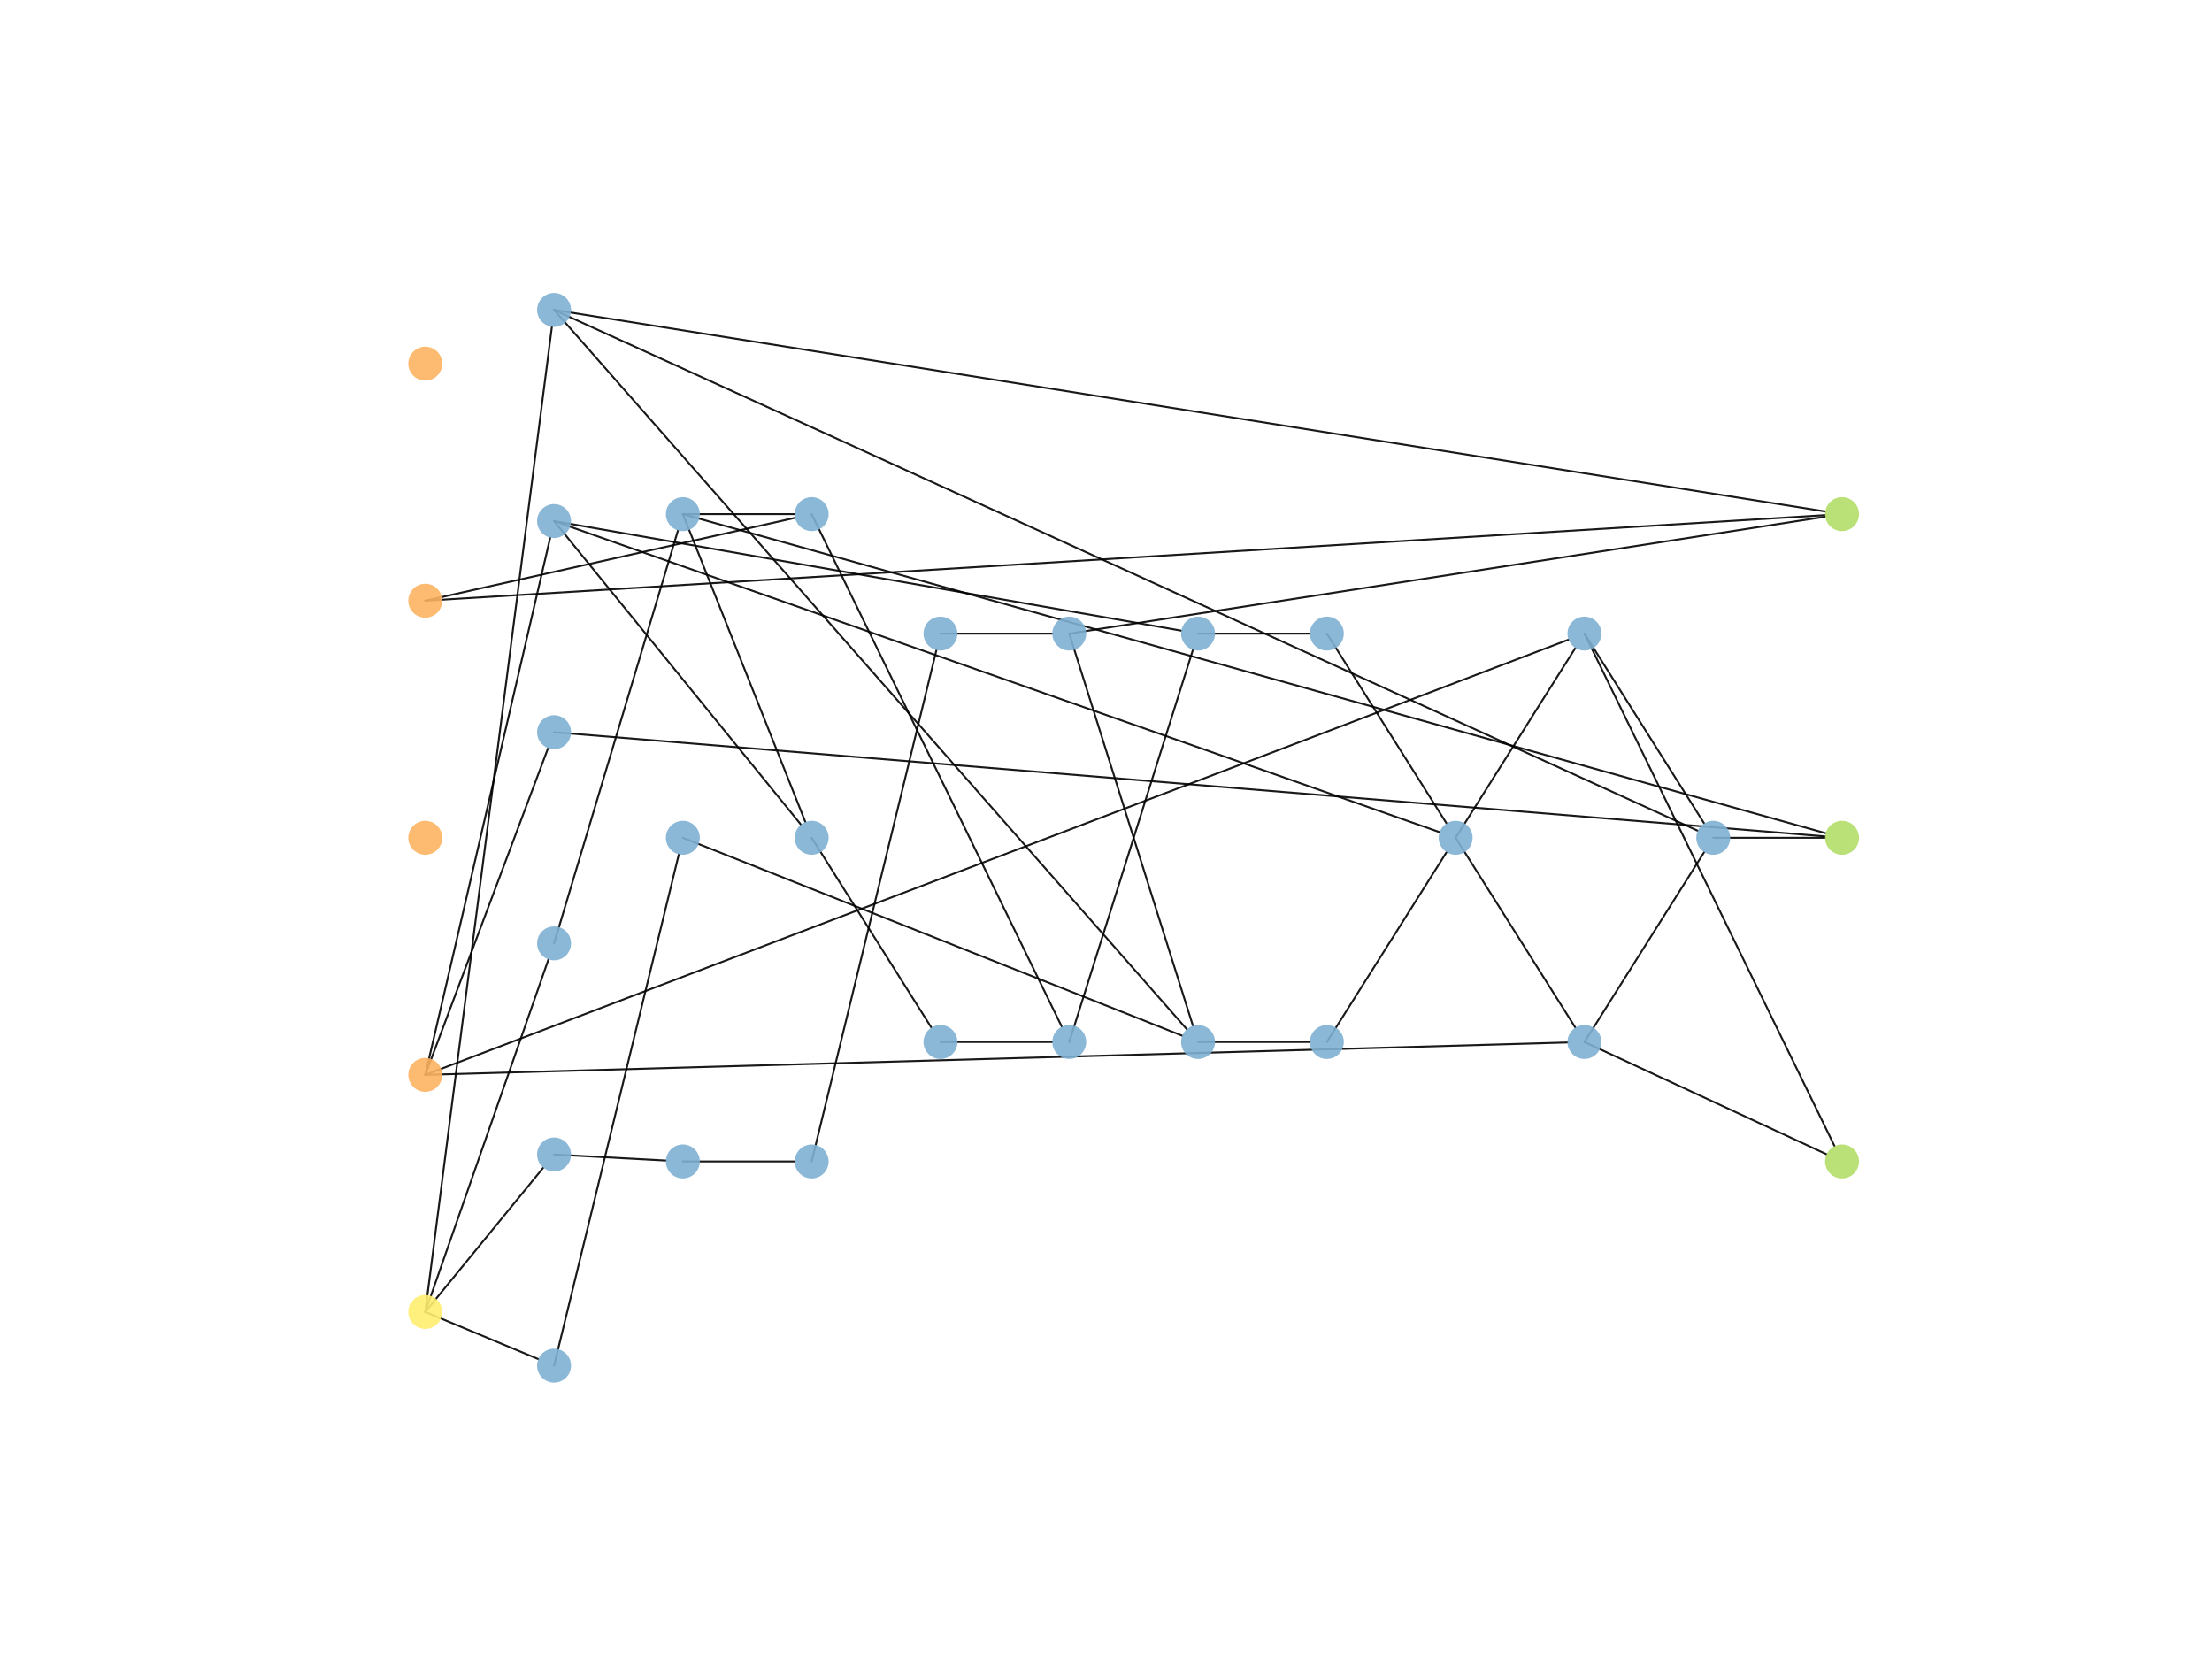 <?xml version="1.0" encoding="utf-8" standalone="no"?>
<!DOCTYPE svg PUBLIC "-//W3C//DTD SVG 1.1//EN"
  "http://www.w3.org/Graphics/SVG/1.1/DTD/svg11.dtd">
<!-- Created with matplotlib (https://matplotlib.org/) -->
<svg height="345.6pt" version="1.1" viewBox="0 0 460.8 345.6" width="460.8pt" xmlns="http://www.w3.org/2000/svg" xmlns:xlink="http://www.w3.org/1999/xlink">
 <defs>
  <style type="text/css">
*{stroke-linecap:butt;stroke-linejoin:round;}
  </style>
 </defs>
 <g id="figure_1">
  <g id="patch_1">
   <path d="M 0 345.6 
L 460.8 345.6 
L 460.8 0 
L 0 0 
z
" style="fill:#ffffff;"/>
  </g>
  <g id="axes_1">
   <g id="patch_2">
    <path clip-path="url(#p45f8ec211f)" d="M 88.59 125.141 
Q 127.111 116.509 165.631 107.877 
" style="fill:none;stroke:#000000;stroke-linecap:round;stroke-opacity:0.9;stroke-width:0.4;"/>
   </g>
   <g id="patch_3">
    <path clip-path="url(#p45f8ec211f)" d="M 88.59 125.141 
Q 234.397 116.23 380.204 107.32 
" style="fill:none;stroke:#000000;stroke-linecap:round;stroke-opacity:0.9;stroke-width:0.4;"/>
   </g>
   <g id="patch_4">
    <path clip-path="url(#p45f8ec211f)" d="M 88.59 223.915 
Q 101.384 189.879 114.178 155.842 
" style="fill:none;stroke:#000000;stroke-linecap:round;stroke-opacity:0.9;stroke-width:0.4;"/>
   </g>
   <g id="patch_5">
    <path clip-path="url(#p45f8ec211f)" d="M 88.59 223.915 
Q 101.604 167.956 114.619 111.997 
" style="fill:none;stroke:#000000;stroke-linecap:round;stroke-opacity:0.9;stroke-width:0.4;"/>
   </g>
   <g id="patch_6">
    <path clip-path="url(#p45f8ec211f)" d="M 88.59 223.915 
Q 207.676 178.581 326.763 133.246 
" style="fill:none;stroke:#000000;stroke-linecap:round;stroke-opacity:0.9;stroke-width:0.4;"/>
   </g>
   <g id="patch_7">
    <path clip-path="url(#p45f8ec211f)" d="M 88.59 223.915 
Q 207.562 220.542 326.535 217.168 
" style="fill:none;stroke:#000000;stroke-linecap:round;stroke-opacity:0.9;stroke-width:0.4;"/>
   </g>
   <g id="patch_8">
    <path clip-path="url(#p45f8ec211f)" d="M 88.59 273.302 
Q 101.78 170.687 114.97 68.071 
" style="fill:none;stroke:#000000;stroke-linecap:round;stroke-opacity:0.9;stroke-width:0.4;"/>
   </g>
   <g id="patch_9">
    <path clip-path="url(#p45f8ec211f)" d="M 88.59 273.302 
Q 100.373 278.216 112.155 283.13 
" style="fill:none;stroke:#000000;stroke-linecap:round;stroke-opacity:0.9;stroke-width:0.4;"/>
   </g>
   <g id="patch_10">
    <path clip-path="url(#p45f8ec211f)" d="M 88.59 273.302 
Q 101.421 236.582 114.253 199.862 
" style="fill:none;stroke:#000000;stroke-linecap:round;stroke-opacity:0.9;stroke-width:0.4;"/>
   </g>
   <g id="patch_11">
    <path clip-path="url(#p45f8ec211f)" d="M 88.59 273.302 
Q 100.886 258.272 113.182 243.243 
" style="fill:none;stroke:#000000;stroke-linecap:round;stroke-opacity:0.9;stroke-width:0.4;"/>
   </g>
   <g id="patch_12">
    <path clip-path="url(#p45f8ec211f)" d="M 115.421 152.535 
Q 247.813 163.387 380.205 174.239 
" style="fill:none;stroke:#000000;stroke-linecap:round;stroke-opacity:0.9;stroke-width:0.4;"/>
   </g>
   <g id="patch_13">
    <path clip-path="url(#p45f8ec211f)" d="M 115.421 64.564 
Q 181.33 139.488 247.24 214.413 
" style="fill:none;stroke:#000000;stroke-linecap:round;stroke-opacity:0.9;stroke-width:0.4;"/>
   </g>
   <g id="patch_14">
    <path clip-path="url(#p45f8ec211f)" d="M 115.421 64.564 
Q 234.552 118.814 353.683 173.063 
" style="fill:none;stroke:#000000;stroke-linecap:round;stroke-opacity:0.9;stroke-width:0.4;"/>
   </g>
   <g id="patch_15">
    <path clip-path="url(#p45f8ec211f)" d="M 115.421 64.564 
Q 247.829 85.557 380.238 106.55 
" style="fill:none;stroke:#000000;stroke-linecap:round;stroke-opacity:0.9;stroke-width:0.4;"/>
   </g>
   <g id="patch_16">
    <path clip-path="url(#p45f8ec211f)" d="M 115.421 284.492 
Q 128.417 231.226 141.414 177.961 
" style="fill:none;stroke:#000000;stroke-linecap:round;stroke-opacity:0.9;stroke-width:0.4;"/>
   </g>
   <g id="patch_17">
    <path clip-path="url(#p45f8ec211f)" d="M 115.421 108.55 
Q 141.136 140.167 166.851 171.784 
" style="fill:none;stroke:#000000;stroke-linecap:round;stroke-opacity:0.9;stroke-width:0.4;"/>
   </g>
   <g id="patch_18">
    <path clip-path="url(#p45f8ec211f)" d="M 115.421 108.55 
Q 180.756 119.965 246.091 131.38 
" style="fill:none;stroke:#000000;stroke-linecap:round;stroke-opacity:0.9;stroke-width:0.4;"/>
   </g>
   <g id="patch_19">
    <path clip-path="url(#p45f8ec211f)" d="M 115.421 108.55 
Q 207.663 140.953 299.904 173.357 
" style="fill:none;stroke:#000000;stroke-linecap:round;stroke-opacity:0.9;stroke-width:0.4;"/>
   </g>
   <g id="patch_20">
    <path clip-path="url(#p45f8ec211f)" d="M 115.421 196.521 
Q 128.328 153.506 141.236 110.491 
" style="fill:none;stroke:#000000;stroke-linecap:round;stroke-opacity:0.9;stroke-width:0.4;"/>
   </g>
   <g id="patch_21">
    <path clip-path="url(#p45f8ec211f)" d="M 115.421 240.506 
Q 127.072 241.134 138.724 241.762 
" style="fill:none;stroke:#000000;stroke-linecap:round;stroke-opacity:0.9;stroke-width:0.4;"/>
   </g>
   <g id="patch_22">
    <path clip-path="url(#p45f8ec211f)" d="M 142.252 107.104 
Q 153.9 107.104 165.549 107.104 
" style="fill:none;stroke:#000000;stroke-linecap:round;stroke-opacity:0.9;stroke-width:0.4;"/>
   </g>
   <g id="patch_23">
    <path clip-path="url(#p45f8ec211f)" d="M 142.252 107.104 
Q 155.013 139.172 167.774 171.24 
" style="fill:none;stroke:#000000;stroke-linecap:round;stroke-opacity:0.9;stroke-width:0.4;"/>
   </g>
   <g id="patch_24">
    <path clip-path="url(#p45f8ec211f)" d="M 142.252 107.104 
Q 261.287 140.34 380.322 173.576 
" style="fill:none;stroke:#000000;stroke-linecap:round;stroke-opacity:0.9;stroke-width:0.4;"/>
   </g>
   <g id="patch_25">
    <path clip-path="url(#p45f8ec211f)" d="M 142.252 174.528 
Q 194.271 195.147 246.29 215.766 
" style="fill:none;stroke:#000000;stroke-linecap:round;stroke-opacity:0.9;stroke-width:0.4;"/>
   </g>
   <g id="patch_26">
    <path clip-path="url(#p45f8ec211f)" d="M 142.252 241.952 
Q 153.9 241.952 165.549 241.952 
" style="fill:none;stroke:#000000;stroke-linecap:round;stroke-opacity:0.9;stroke-width:0.4;"/>
   </g>
   <g id="patch_27">
    <path clip-path="url(#p45f8ec211f)" d="M 169.083 107.104 
Q 195.138 160.497 221.194 213.89 
" style="fill:none;stroke:#000000;stroke-linecap:round;stroke-opacity:0.9;stroke-width:0.4;"/>
   </g>
   <g id="patch_28">
    <path clip-path="url(#p45f8ec211f)" d="M 169.083 174.528 
Q 181.556 194.304 194.029 214.079 
" style="fill:none;stroke:#000000;stroke-linecap:round;stroke-opacity:0.9;stroke-width:0.4;"/>
   </g>
   <g id="patch_29">
    <path clip-path="url(#p45f8ec211f)" d="M 169.083 241.952 
Q 182.079 188.687 195.076 135.421 
" style="fill:none;stroke:#000000;stroke-linecap:round;stroke-opacity:0.9;stroke-width:0.4;"/>
   </g>
   <g id="patch_30">
    <path clip-path="url(#p45f8ec211f)" d="M 195.914 131.988 
Q 207.562 131.988 219.211 131.988 
" style="fill:none;stroke:#000000;stroke-linecap:round;stroke-opacity:0.9;stroke-width:0.4;"/>
   </g>
   <g id="patch_31">
    <path clip-path="url(#p45f8ec211f)" d="M 195.914 217.068 
Q 207.562 217.068 219.211 217.068 
" style="fill:none;stroke:#000000;stroke-linecap:round;stroke-opacity:0.9;stroke-width:0.4;"/>
   </g>
   <g id="patch_32">
    <path clip-path="url(#p45f8ec211f)" d="M 222.745 131.988 
Q 235.628 172.842 248.512 213.695 
" style="fill:none;stroke:#000000;stroke-linecap:round;stroke-opacity:0.9;stroke-width:0.4;"/>
   </g>
   <g id="patch_33">
    <path clip-path="url(#p45f8ec211f)" d="M 222.745 131.988 
Q 301.491 119.816 380.237 107.644 
" style="fill:none;stroke:#000000;stroke-linecap:round;stroke-opacity:0.9;stroke-width:0.4;"/>
   </g>
   <g id="patch_34">
    <path clip-path="url(#p45f8ec211f)" d="M 222.745 217.068 
Q 235.628 176.214 248.512 135.361 
" style="fill:none;stroke:#000000;stroke-linecap:round;stroke-opacity:0.9;stroke-width:0.4;"/>
   </g>
   <g id="patch_35">
    <path clip-path="url(#p45f8ec211f)" d="M 249.575 217.068 
Q 261.224 217.068 272.872 217.068 
" style="fill:none;stroke:#000000;stroke-linecap:round;stroke-opacity:0.9;stroke-width:0.4;"/>
   </g>
   <g id="patch_36">
    <path clip-path="url(#p45f8ec211f)" d="M 249.575 131.988 
Q 261.224 131.988 272.872 131.988 
" style="fill:none;stroke:#000000;stroke-linecap:round;stroke-opacity:0.9;stroke-width:0.4;"/>
   </g>
   <g id="patch_37">
    <path clip-path="url(#p45f8ec211f)" d="M 276.406 131.988 
Q 288.879 151.764 301.352 171.54 
" style="fill:none;stroke:#000000;stroke-linecap:round;stroke-opacity:0.9;stroke-width:0.4;"/>
   </g>
   <g id="patch_38">
    <path clip-path="url(#p45f8ec211f)" d="M 276.406 217.068 
Q 288.879 197.292 301.352 177.516 
" style="fill:none;stroke:#000000;stroke-linecap:round;stroke-opacity:0.9;stroke-width:0.4;"/>
   </g>
   <g id="patch_39">
    <path clip-path="url(#p45f8ec211f)" d="M 303.237 174.528 
Q 315.71 154.752 328.183 134.977 
" style="fill:none;stroke:#000000;stroke-linecap:round;stroke-opacity:0.9;stroke-width:0.4;"/>
   </g>
   <g id="patch_40">
    <path clip-path="url(#p45f8ec211f)" d="M 303.237 174.528 
Q 315.71 194.304 328.183 214.079 
" style="fill:none;stroke:#000000;stroke-linecap:round;stroke-opacity:0.9;stroke-width:0.4;"/>
   </g>
   <g id="patch_41">
    <path clip-path="url(#p45f8ec211f)" d="M 330.068 131.988 
Q 342.541 151.764 355.014 171.54 
" style="fill:none;stroke:#000000;stroke-linecap:round;stroke-opacity:0.9;stroke-width:0.4;"/>
   </g>
   <g id="patch_42">
    <path clip-path="url(#p45f8ec211f)" d="M 330.068 131.988 
Q 356.124 185.381 382.179 238.774 
" style="fill:none;stroke:#000000;stroke-linecap:round;stroke-opacity:0.9;stroke-width:0.4;"/>
   </g>
   <g id="patch_43">
    <path clip-path="url(#p45f8ec211f)" d="M 330.068 217.068 
Q 342.541 197.292 355.014 177.516 
" style="fill:none;stroke:#000000;stroke-linecap:round;stroke-opacity:0.9;stroke-width:0.4;"/>
   </g>
   <g id="patch_44">
    <path clip-path="url(#p45f8ec211f)" d="M 330.068 217.068 
Q 355.296 228.766 380.524 240.465 
" style="fill:none;stroke:#000000;stroke-linecap:round;stroke-opacity:0.9;stroke-width:0.4;"/>
   </g>
   <g id="patch_45">
    <path clip-path="url(#p45f8ec211f)" d="M 356.899 174.528 
Q 368.548 174.528 380.196 174.528 
" style="fill:none;stroke:#000000;stroke-linecap:round;stroke-opacity:0.9;stroke-width:0.4;"/>
   </g>
   <g id="PathCollection_1">
    <defs>
     <path d="M 0 3.536 
C 0.938 3.536 1.837 3.163 2.5 2.5 
C 3.163 1.837 3.536 0.938 3.536 0 
C 3.536 -0.938 3.163 -1.837 2.5 -2.5 
C 1.837 -3.163 0.938 -3.536 0 -3.536 
C -0.938 -3.536 -1.837 -3.163 -2.5 -2.5 
C -3.163 -1.837 -3.536 -0.938 -3.536 0 
C -3.536 0.938 -3.163 1.837 -2.5 2.5 
C -1.837 3.163 -0.938 3.536 0 3.536 
z
" id="C0_0_f463aef30c"/>
    </defs>
    <g clip-path="url(#p45f8ec211f)">
     <use style="fill:#fdb462;fill-opacity:0.9;" x="88.59" xlink:href="#C0_0_f463aef30c" y="75.754"/>
    </g>
    <g clip-path="url(#p45f8ec211f)">
     <use style="fill:#fdb462;fill-opacity:0.9;" x="88.59" xlink:href="#C0_0_f463aef30c" y="125.141"/>
    </g>
    <g clip-path="url(#p45f8ec211f)">
     <use style="fill:#fdb462;fill-opacity:0.9;" x="88.59" xlink:href="#C0_0_f463aef30c" y="174.528"/>
    </g>
    <g clip-path="url(#p45f8ec211f)">
     <use style="fill:#fdb462;fill-opacity:0.9;" x="88.59" xlink:href="#C0_0_f463aef30c" y="223.915"/>
    </g>
    <g clip-path="url(#p45f8ec211f)">
     <use style="fill:#ffed6f;fill-opacity:0.9;" x="88.59" xlink:href="#C0_0_f463aef30c" y="273.302"/>
    </g>
    <g clip-path="url(#p45f8ec211f)">
     <use style="fill:#80b1d3;fill-opacity:0.9;" x="115.421" xlink:href="#C0_0_f463aef30c" y="152.535"/>
    </g>
    <g clip-path="url(#p45f8ec211f)">
     <use style="fill:#80b1d3;fill-opacity:0.9;" x="115.421" xlink:href="#C0_0_f463aef30c" y="64.564"/>
    </g>
    <g clip-path="url(#p45f8ec211f)">
     <use style="fill:#80b1d3;fill-opacity:0.9;" x="115.421" xlink:href="#C0_0_f463aef30c" y="284.492"/>
    </g>
    <g clip-path="url(#p45f8ec211f)">
     <use style="fill:#80b1d3;fill-opacity:0.9;" x="115.421" xlink:href="#C0_0_f463aef30c" y="108.55"/>
    </g>
    <g clip-path="url(#p45f8ec211f)">
     <use style="fill:#80b1d3;fill-opacity:0.9;" x="115.421" xlink:href="#C0_0_f463aef30c" y="196.521"/>
    </g>
    <g clip-path="url(#p45f8ec211f)">
     <use style="fill:#80b1d3;fill-opacity:0.9;" x="115.421" xlink:href="#C0_0_f463aef30c" y="240.506"/>
    </g>
    <g clip-path="url(#p45f8ec211f)">
     <use style="fill:#80b1d3;fill-opacity:0.9;" x="142.252" xlink:href="#C0_0_f463aef30c" y="107.104"/>
    </g>
    <g clip-path="url(#p45f8ec211f)">
     <use style="fill:#80b1d3;fill-opacity:0.9;" x="142.252" xlink:href="#C0_0_f463aef30c" y="174.528"/>
    </g>
    <g clip-path="url(#p45f8ec211f)">
     <use style="fill:#80b1d3;fill-opacity:0.9;" x="142.252" xlink:href="#C0_0_f463aef30c" y="241.952"/>
    </g>
    <g clip-path="url(#p45f8ec211f)">
     <use style="fill:#80b1d3;fill-opacity:0.9;" x="169.083" xlink:href="#C0_0_f463aef30c" y="107.104"/>
    </g>
    <g clip-path="url(#p45f8ec211f)">
     <use style="fill:#80b1d3;fill-opacity:0.9;" x="169.083" xlink:href="#C0_0_f463aef30c" y="174.528"/>
    </g>
    <g clip-path="url(#p45f8ec211f)">
     <use style="fill:#80b1d3;fill-opacity:0.9;" x="169.083" xlink:href="#C0_0_f463aef30c" y="241.952"/>
    </g>
    <g clip-path="url(#p45f8ec211f)">
     <use style="fill:#80b1d3;fill-opacity:0.9;" x="195.914" xlink:href="#C0_0_f463aef30c" y="131.988"/>
    </g>
    <g clip-path="url(#p45f8ec211f)">
     <use style="fill:#80b1d3;fill-opacity:0.9;" x="195.914" xlink:href="#C0_0_f463aef30c" y="217.068"/>
    </g>
    <g clip-path="url(#p45f8ec211f)">
     <use style="fill:#80b1d3;fill-opacity:0.9;" x="222.745" xlink:href="#C0_0_f463aef30c" y="131.988"/>
    </g>
    <g clip-path="url(#p45f8ec211f)">
     <use style="fill:#80b1d3;fill-opacity:0.9;" x="222.745" xlink:href="#C0_0_f463aef30c" y="217.068"/>
    </g>
    <g clip-path="url(#p45f8ec211f)">
     <use style="fill:#80b1d3;fill-opacity:0.9;" x="249.575" xlink:href="#C0_0_f463aef30c" y="217.068"/>
    </g>
    <g clip-path="url(#p45f8ec211f)">
     <use style="fill:#80b1d3;fill-opacity:0.9;" x="249.575" xlink:href="#C0_0_f463aef30c" y="131.988"/>
    </g>
    <g clip-path="url(#p45f8ec211f)">
     <use style="fill:#80b1d3;fill-opacity:0.9;" x="276.406" xlink:href="#C0_0_f463aef30c" y="131.988"/>
    </g>
    <g clip-path="url(#p45f8ec211f)">
     <use style="fill:#80b1d3;fill-opacity:0.9;" x="276.406" xlink:href="#C0_0_f463aef30c" y="217.068"/>
    </g>
    <g clip-path="url(#p45f8ec211f)">
     <use style="fill:#80b1d3;fill-opacity:0.9;" x="303.237" xlink:href="#C0_0_f463aef30c" y="174.528"/>
    </g>
    <g clip-path="url(#p45f8ec211f)">
     <use style="fill:#80b1d3;fill-opacity:0.9;" x="330.068" xlink:href="#C0_0_f463aef30c" y="131.988"/>
    </g>
    <g clip-path="url(#p45f8ec211f)">
     <use style="fill:#80b1d3;fill-opacity:0.9;" x="330.068" xlink:href="#C0_0_f463aef30c" y="217.068"/>
    </g>
    <g clip-path="url(#p45f8ec211f)">
     <use style="fill:#80b1d3;fill-opacity:0.9;" x="356.899" xlink:href="#C0_0_f463aef30c" y="174.528"/>
    </g>
    <g clip-path="url(#p45f8ec211f)">
     <use style="fill:#b3de69;fill-opacity:0.9;" x="383.73" xlink:href="#C0_0_f463aef30c" y="107.104"/>
    </g>
    <g clip-path="url(#p45f8ec211f)">
     <use style="fill:#b3de69;fill-opacity:0.9;" x="383.73" xlink:href="#C0_0_f463aef30c" y="174.528"/>
    </g>
    <g clip-path="url(#p45f8ec211f)">
     <use style="fill:#b3de69;fill-opacity:0.9;" x="383.73" xlink:href="#C0_0_f463aef30c" y="241.952"/>
    </g>
   </g>
  </g>
 </g>
 <defs>
  <clipPath id="p45f8ec211f">
   <rect height="266.112" width="357.12" x="57.6" y="41.472"/>
  </clipPath>
 </defs>
</svg>
